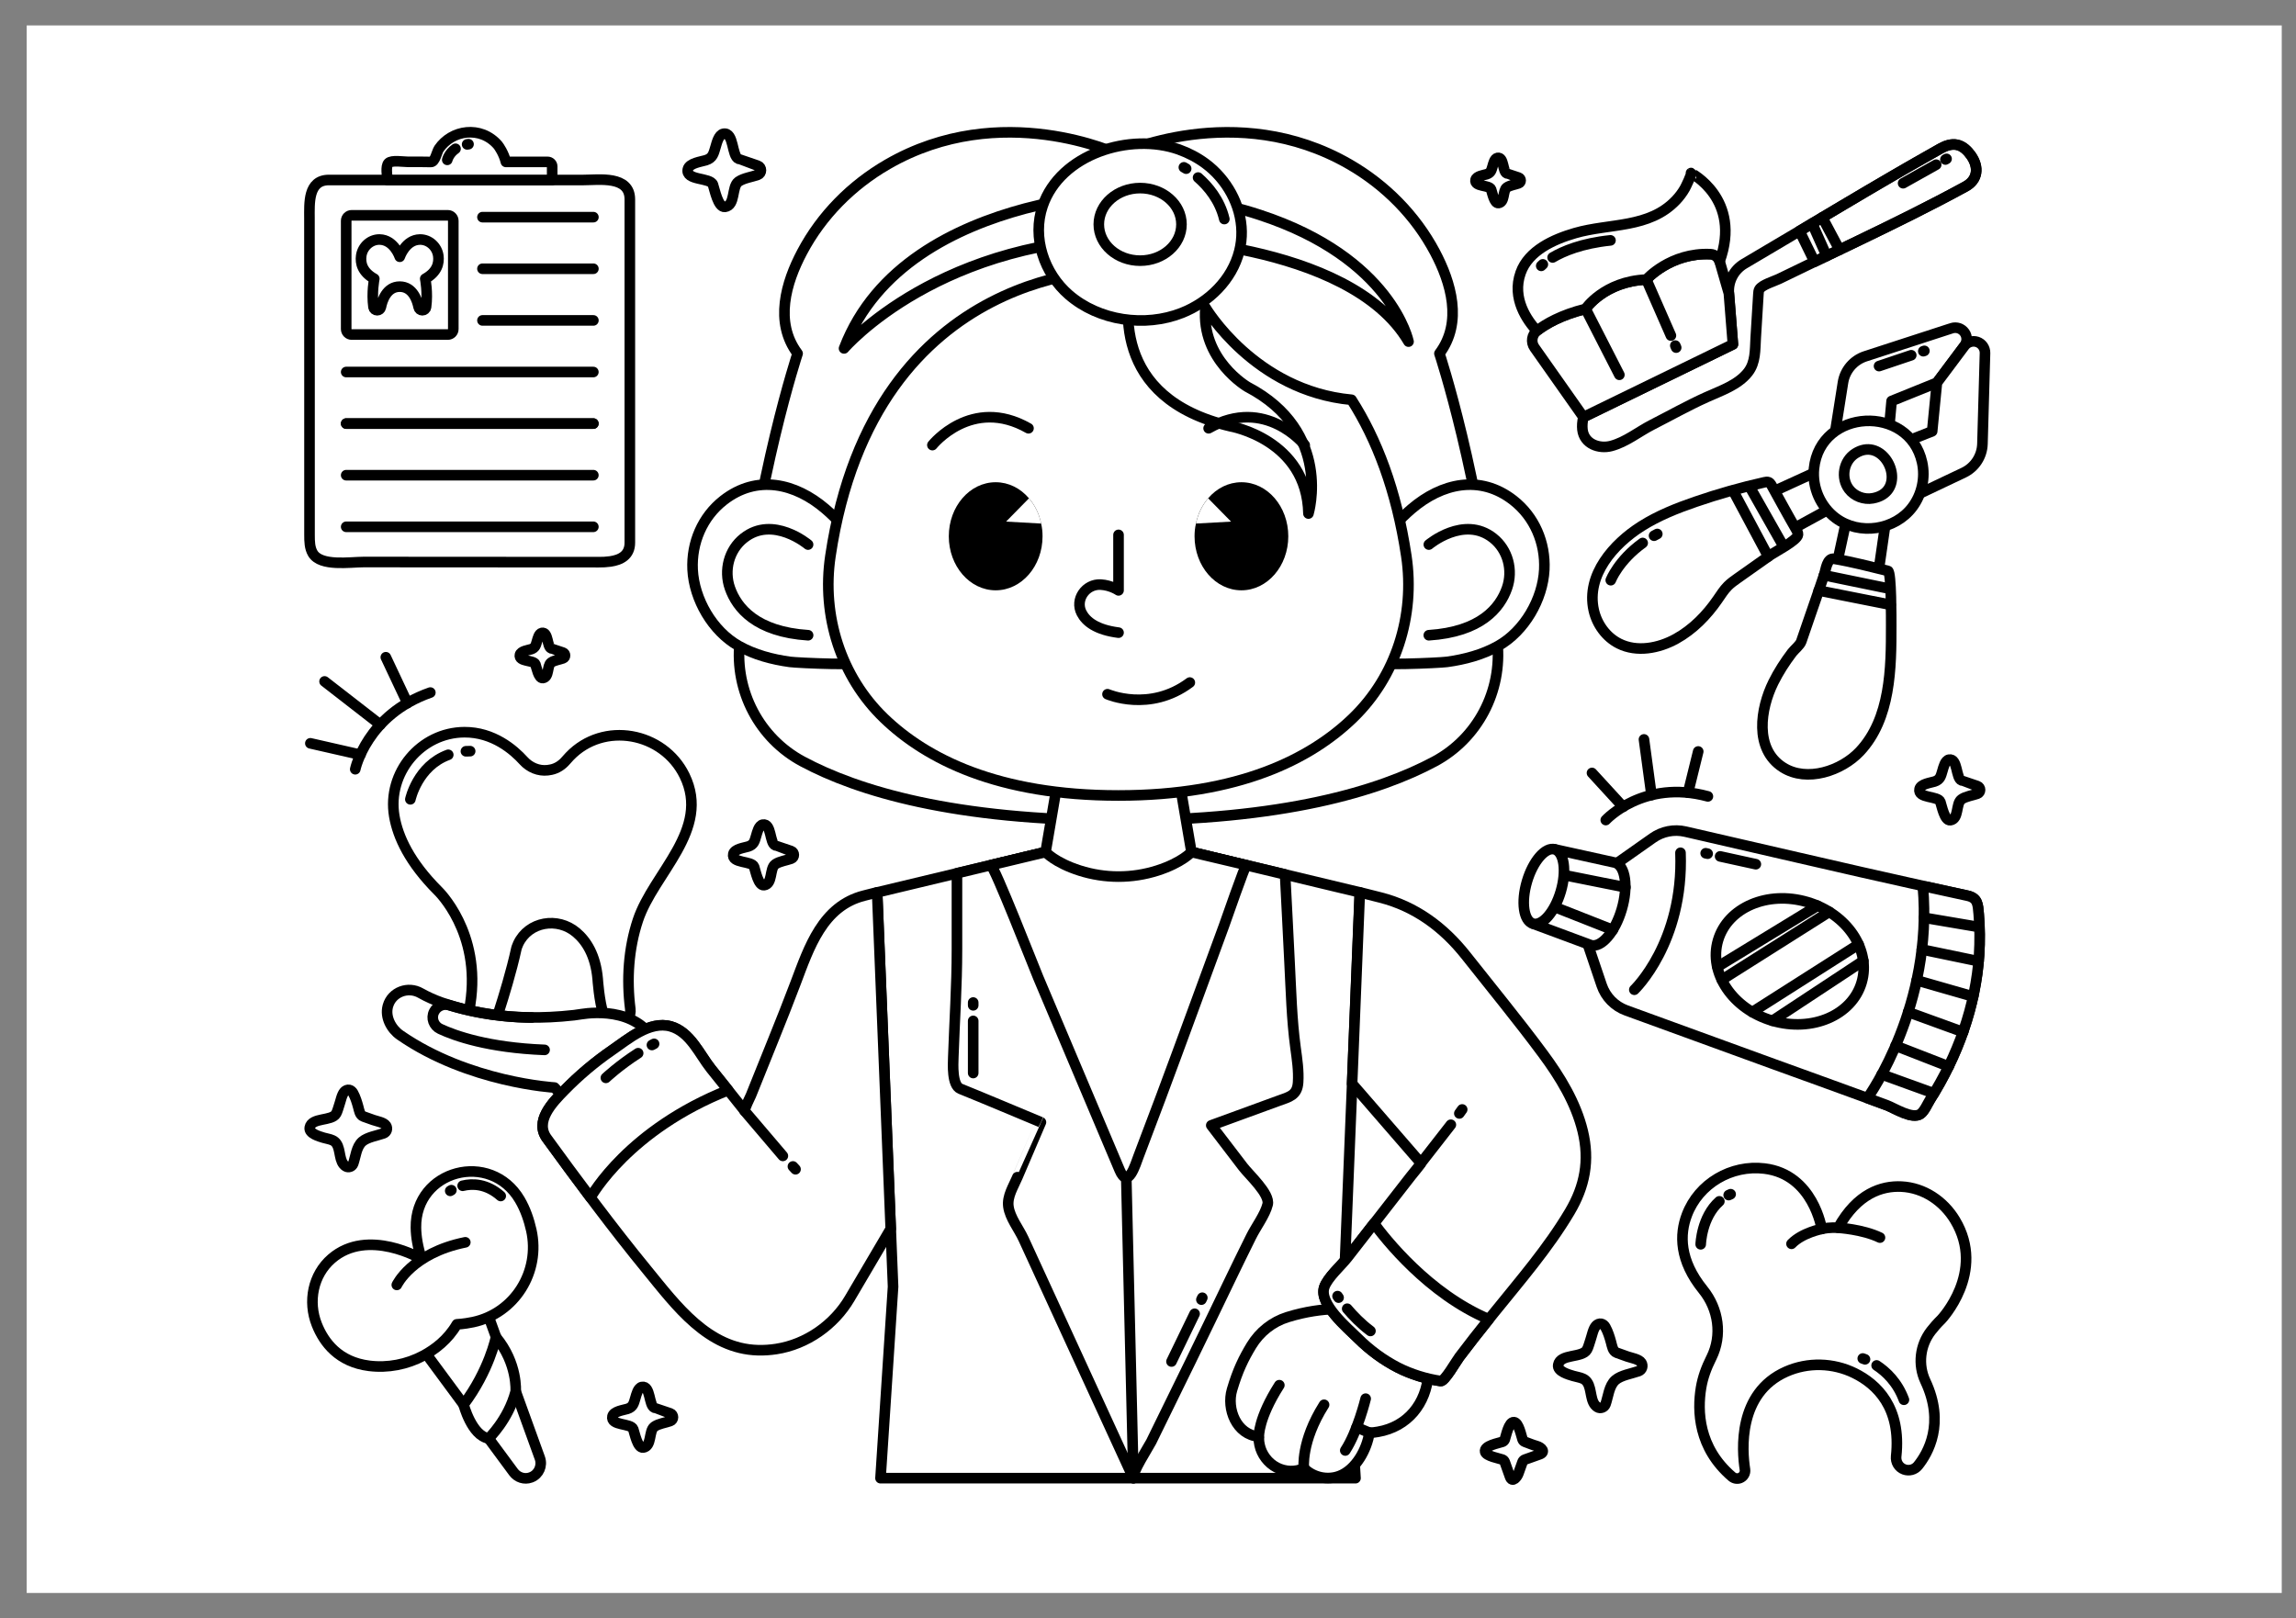<svg width="200" height="141" viewBox="0 0 200 141" fill="none" xmlns="http://www.w3.org/2000/svg">
<rect x="0" y="0" width="200" height="141" fill="#808080" stroke="none"/>
<path d="M198.759 2.215H2.324V138.779H198.759V2.215Z" fill="white"/>
<path d="M45.606 66.272C44.746 65.321 42.96 63.774 40.452 63.789C36.645 63.808 33.708 67.346 34.345 71.097C34.658 72.933 35.695 75.143 38.153 77.607C38.153 77.607 41.944 81.213 40.96 87.475C40.839 88.252 41.412 88.964 42.198 88.971C42.214 88.971 42.226 88.971 42.242 88.971C42.799 88.971 43.297 88.618 43.467 88.085C43.851 86.894 44.554 84.609 44.984 82.628C44.984 82.628 45.024 82.461 45.139 82.213C46.052 80.275 48.575 79.858 50.209 81.244C51.076 81.978 51.878 83.21 52.063 85.278C52.063 85.278 52.187 87.243 52.59 88.454C52.791 89.06 53.475 89.419 54.078 89.206C54.106 89.197 54.137 89.184 54.165 89.172C54.673 88.967 54.973 88.447 54.905 87.909C54.574 85.327 54.744 82.644 55.567 80.167C56.936 76.05 61.938 72.308 59.632 67.575C57.778 63.771 52.568 62.808 49.618 65.9C49.507 66.015 49.398 66.139 49.287 66.266C48.953 66.656 48.513 66.947 48.008 67.052C47.916 67.07 47.816 67.089 47.711 67.101C46.919 67.194 46.142 66.863 45.606 66.272Z" fill="white" stroke="black" stroke-width="0.923" stroke-miterlimit="10" stroke-linecap="round" stroke-linejoin="round"/>
<path d="M40.586 65.451C40.707 65.445 40.827 65.441 40.954 65.441" stroke="black" stroke-width="0.923" stroke-miterlimit="10" stroke-linecap="round" stroke-linejoin="round"/>
<path d="M35.746 69.636C35.746 69.636 36.362 66.739 39.046 65.758" stroke="black" stroke-width="0.923" stroke-miterlimit="10" stroke-linecap="round" stroke-linejoin="round"/>
<path d="M61.535 96.954L54.583 101.61L48.305 94.747C48.305 94.747 40.833 94.32 34.856 90.181C34.069 89.637 33.534 88.606 33.779 87.677C33.785 87.662 33.791 87.64 33.794 87.621C34.141 86.417 35.555 85.894 36.642 86.52C37.236 86.854 37.855 87.129 38.487 87.352C40.4 87.987 44.195 89.098 50.014 88.442C50.228 88.417 50.441 88.383 50.655 88.349C51.732 88.179 56.124 87.742 57.397 91.587L61.535 96.954Z" fill="white" stroke="black" stroke-width="0.923" stroke-miterlimit="10" stroke-linecap="round" stroke-linejoin="round"/>
<path d="M47.436 91.466C42.524 91.274 39.636 90.243 38.345 89.639C37.785 89.379 37.528 88.701 37.812 88.15C37.822 88.132 37.831 88.113 37.84 88.098C38.094 87.636 38.636 87.42 39.137 87.571C40.32 87.934 43.003 88.624 46.316 88.645" stroke="black" stroke-width="0.923" stroke-miterlimit="10" stroke-linecap="round" stroke-linejoin="round"/>
<path d="M118.458 77.747L103.785 74.231H97.433H91.079L76.406 77.747L77.793 112.094L76.7 128.778H118.074L117.071 112.094L118.458 77.747Z" fill="white" stroke="black" stroke-width="0.923" stroke-miterlimit="10" stroke-linecap="round" stroke-linejoin="round"/>
<path d="M111.942 76.184C112.084 78.725 112.195 81.266 112.329 83.808C112.459 86.284 112.514 88.807 112.849 91.268C112.985 92.271 113.14 93.283 113.075 94.298C113 95.437 112.307 95.561 111.369 95.902C110.524 96.211 106.59 97.65 105.512 98.041C106.435 99.248 107.357 100.455 108.28 101.662C108.803 102.349 110.648 104.018 110.422 104.928C110.196 105.838 109.41 106.875 108.989 107.723C108.407 108.89 107.837 110.063 107.268 111.239C106.101 113.654 104.946 116.075 103.767 118.483C102.603 120.86 101.439 123.237 100.275 125.615C100.089 125.992 98.545 128.379 98.727 128.775C96.279 123.445 93.833 118.111 91.385 112.781C90.645 111.165 89.902 109.549 89.159 107.937C88.751 107.045 87.977 106.107 87.841 105.117C87.717 104.222 88.274 103.377 88.624 102.554C88.766 102.219 90.667 97.765 90.673 97.768C88.336 96.796 86.005 95.806 83.659 94.855C82.913 94.552 83.021 92.704 83.04 92.113C83.148 88.909 83.358 85.9 83.358 82.693C83.358 80.489 83.358 78.282 83.358 76.078L91.066 74.231H103.776L111.942 76.184Z" fill="white" stroke="black" stroke-width="0.923" stroke-miterlimit="10" stroke-linecap="round" stroke-linejoin="round"/>
<path d="M84.773 88.941V93.482" stroke="black" stroke-width="0.923" stroke-miterlimit="10" stroke-linecap="round" stroke-linejoin="round"/>
<path d="M84.773 87.34V87.584" stroke="black" stroke-width="0.923" stroke-miterlimit="10" stroke-linecap="round" stroke-linejoin="round"/>
<path d="M97.43 74.231L98.733 128.778" stroke="black" stroke-width="0.923" stroke-miterlimit="10" stroke-linecap="round" stroke-linejoin="round"/>
<path d="M76.407 77.738L75.262 78.029C71.656 78.942 70.473 82.542 69.303 85.641C68.065 88.919 66.712 92.16 65.418 95.416C65.369 95.537 64.793 96.682 64.873 96.784C63.895 95.559 62.917 94.333 61.936 93.107C60.939 91.86 60.131 89.9 58.426 89.42C56.593 88.907 54.72 90.532 53.324 91.488C51.826 92.519 50.43 93.695 49.161 94.998C48.136 96.048 46.505 97.704 47.675 99.227C50.501 103.112 53.361 106.975 56.404 110.689C58.915 113.757 61.657 117.505 66.016 117.629C66.548 117.645 67.081 117.607 67.61 117.527C70.266 117.118 72.659 115.425 74.017 113.119L77.59 107.052L76.407 77.738Z" fill="white" stroke="black" stroke-width="0.923" stroke-miterlimit="10" stroke-linecap="round" stroke-linejoin="round"/>
<path d="M63.428 94.976C54.761 98.418 51.548 104.132 51.44 104.327C50.167 102.64 48.917 100.935 47.673 99.223C46.499 97.703 48.134 96.047 49.158 94.994C50.428 93.694 51.824 92.515 53.319 91.487C54.715 90.528 56.587 88.903 58.42 89.419C60.126 89.902 60.933 91.856 61.927 93.103C62.432 93.728 62.927 94.35 63.428 94.976Z" fill="white" stroke="black" stroke-width="0.923" stroke-miterlimit="10" stroke-linecap="round" stroke-linejoin="round"/>
<path d="M64.859 96.785L68.193 100.701" stroke="black" stroke-width="0.923" stroke-miterlimit="10" stroke-linecap="round" stroke-linejoin="round"/>
<path d="M69.07 101.621L69.296 101.865" stroke="black" stroke-width="0.923" stroke-miterlimit="10" stroke-linecap="round" stroke-linejoin="round"/>
<path d="M56.789 91.04C56.851 91.006 56.913 90.972 56.975 90.941" stroke="black" stroke-width="0.923" stroke-miterlimit="10" stroke-linecap="round" stroke-linejoin="round"/>
<path d="M52.777 93.902C52.777 93.902 53.91 92.831 55.588 91.754" stroke="black" stroke-width="0.923" stroke-miterlimit="10" stroke-linecap="round" stroke-linejoin="round"/>
<path d="M107.319 121.072C107.817 119.385 108.328 118.345 109.015 117.212C109.727 116.045 110.832 115.159 112.141 114.751C113.773 114.243 115.19 114.082 116.212 114.045C116.367 114.039 116.918 113.005 117.023 112.85C117.329 112.398 117.636 111.946 117.942 111.494C118.852 110.154 119.778 108.842 120.626 107.464C121.703 105.715 122.87 103.855 124.687 102.787C128.461 100.564 133.862 103.267 133.429 107.894C133.212 110.201 131.364 111.77 129.928 113.41C128.622 114.899 127.315 116.388 126.012 117.88C125.628 118.317 125.244 118.756 124.861 119.193C124.783 119.279 124.437 119.564 124.427 119.685C124.238 122.279 122.626 124.294 120.032 124.74C119.787 124.783 119.536 124.817 119.289 124.814C119.069 126.269 118.122 128.036 116.679 128.584C115.639 128.981 114.401 128.711 113.606 127.934C113.596 127.922 113.587 127.916 113.575 127.919C112.822 128.265 111.95 128.228 111.213 127.851C110.458 127.461 109.891 126.712 109.718 125.882C109.674 125.69 109.653 125.489 109.653 125.288C109.653 125.288 109.656 125.155 109.653 125.155C107.709 124.997 106.823 122.749 107.319 121.072Z" fill="white" stroke="black" stroke-width="0.923" stroke-miterlimit="10" stroke-linecap="round" stroke-linejoin="round"/>
<path d="M124.423 119.685C124.423 119.685 124.575 118.075 123.578 116.766" stroke="black" stroke-width="0.923" stroke-miterlimit="10" stroke-linecap="round" stroke-linejoin="round"/>
<path d="M113.576 127.921C113.576 127.921 113.291 125.614 115.337 122.383" stroke="black" stroke-width="0.923" stroke-miterlimit="10" stroke-linecap="round" stroke-linejoin="round"/>
<path d="M109.657 125.152C109.657 125.152 109.582 123.585 111.44 120.676" stroke="black" stroke-width="0.923" stroke-miterlimit="10" stroke-linecap="round" stroke-linejoin="round"/>
<path d="M118.96 121.852C118.96 121.852 118.258 124.727 117.184 126.365" stroke="black" stroke-width="0.923" stroke-miterlimit="10" stroke-linecap="round" stroke-linejoin="round"/>
<path d="M119.292 124.817C119.292 124.817 118.697 124.56 118.168 124.344" stroke="black" stroke-width="0.923" stroke-miterlimit="10" stroke-linecap="round" stroke-linejoin="round"/>
<path d="M136.737 105.572C134.849 108.751 132.419 111.55 130.107 114.416C129.967 114.586 129.831 114.76 129.692 114.936C128.819 116.023 127.955 117.125 127.129 118.22C126.847 118.592 125.838 120.372 125.498 120.319C124.225 120.136 122.904 119.719 121.774 119.146C120.492 118.487 119.319 117.62 118.298 116.605C117.378 115.694 114.862 113.602 115.357 112.144C115.648 111.296 116.812 110.284 117.36 109.584C118.137 108.587 118.914 107.588 119.69 106.591C120.758 105.216 121.829 103.845 122.897 102.471C122.944 102.403 123.807 101.369 123.78 101.335L117.778 94.413L118.449 77.738L120.241 78.19C123.303 78.967 125.751 80.793 127.683 83.233C129.933 86.084 132.239 88.885 134.4 91.804C135.901 93.828 137.269 96.069 137.87 98.546C138.486 101.106 138.056 103.353 136.737 105.572Z" fill="white" stroke="black" stroke-width="0.923" stroke-miterlimit="10" stroke-linecap="round" stroke-linejoin="round"/>
<path d="M129.688 114.931C128.815 116.018 127.951 117.12 127.125 118.215C126.843 118.587 125.834 120.367 125.494 120.314C124.221 120.132 122.9 119.714 121.77 119.141C120.488 118.482 119.315 117.615 118.294 116.6C117.374 115.69 114.858 113.597 115.353 112.139C115.644 111.291 116.808 110.279 117.356 109.579C118.133 108.582 118.91 107.583 119.687 106.586C120.646 107.901 124.432 112.721 129.688 114.931Z" fill="white" stroke="black" stroke-width="0.923" stroke-miterlimit="10" stroke-linecap="round" stroke-linejoin="round"/>
<path d="M117.352 114.016C117.853 114.607 118.549 115.337 119.376 115.953" stroke="black" stroke-width="0.923" stroke-miterlimit="10" stroke-linecap="round" stroke-linejoin="round"/>
<path d="M116.512 112.918C116.512 112.918 116.543 112.964 116.601 113.048" stroke="black" stroke-width="0.923" stroke-miterlimit="10" stroke-linecap="round" stroke-linejoin="round"/>
<path d="M123.773 101.334L126.38 97.988" stroke="black" stroke-width="0.923" stroke-miterlimit="10" stroke-linecap="round" stroke-linejoin="round"/>
<path d="M127.121 97.002L127.368 96.656" stroke="black" stroke-width="0.923" stroke-miterlimit="10" stroke-linecap="round" stroke-linejoin="round"/>
<path d="M103.783 74.231H97.431H91.076L86.297 75.376C86.566 75.311 90.163 84.517 90.439 85.163C92.807 90.757 95.168 96.35 97.533 101.944C98.264 103.671 98.908 101.439 99.18 100.724C99.815 99.059 100.446 97.391 101.071 95.722C102.947 90.704 104.774 85.665 106.625 80.638C106.733 80.341 108.466 75.348 108.569 75.373C108.553 75.373 103.783 74.231 103.783 74.231Z" fill="white" stroke="black" stroke-width="0.923" stroke-miterlimit="10" stroke-linecap="round" stroke-linejoin="round"/>
<path d="M130.432 55.96C128.937 41.486 125.387 30.797 125.387 30.797C127.427 28.079 126.402 24.612 124.994 21.96C123.294 18.762 120.685 16.131 117.549 14.317C107.637 8.594 97.432 13.45 97.432 13.45C97.432 13.45 87.223 8.594 77.315 14.317C74.179 16.128 71.566 18.759 69.87 21.96C68.462 24.612 67.437 28.079 69.477 30.797C69.477 30.797 65.93 41.486 64.431 55.96C63.992 60.204 66.149 64.324 69.91 66.339C74.687 68.896 83.066 71.474 97.435 71.474C111.804 71.474 120.18 68.899 124.96 66.339C128.717 64.324 130.872 60.204 130.432 55.96Z" fill="white" stroke="black" stroke-width="0.923" stroke-miterlimit="10" stroke-linecap="round" stroke-linejoin="round"/>
<path d="M102.553 67H97.433H92.313L91.078 74.228C91.078 74.228 91.898 75.16 94.053 75.844C96.244 76.543 98.615 76.543 100.81 75.844C102.965 75.156 103.785 74.228 103.785 74.228L102.553 67Z" fill="white" stroke="black" stroke-width="0.923" stroke-miterlimit="10" stroke-linecap="round" stroke-linejoin="round"/>
<path d="M119.238 48.799C119.238 48.409 120.015 47.611 120.229 47.319C121.031 46.233 121.931 45.208 122.959 44.332C125.581 42.094 128.915 41.321 131.821 43.583C133.672 45.026 134.632 47.292 134.52 49.623C134.394 52.207 132.79 54.987 130.506 56.272C129.137 57.042 127.59 57.451 126.042 57.664C125.386 57.754 119.238 58.039 119.238 57.612C119.238 57.609 119.238 48.799 119.238 48.799Z" fill="white" stroke="black" stroke-width="0.923" stroke-miterlimit="10" stroke-linecap="round" stroke-linejoin="round"/>
<path d="M124.464 47.442C124.464 47.442 127.516 44.867 130.061 46.876C131.358 47.9 131.819 49.68 131.271 51.24C130.664 52.968 128.986 55.048 124.461 55.342" stroke="black" stroke-width="0.923" stroke-miterlimit="10" stroke-linecap="round" stroke-linejoin="round"/>
<path d="M75.615 48.799C75.615 48.409 74.838 47.611 74.625 47.319C73.823 46.233 72.922 45.208 71.894 44.332C69.273 42.094 65.939 41.321 63.032 43.583C61.181 45.026 60.221 47.292 60.333 49.623C60.46 52.207 62.063 54.987 64.348 56.272C65.716 57.042 67.264 57.451 68.811 57.664C69.468 57.754 75.615 58.039 75.615 57.612C75.615 57.609 75.615 48.799 75.615 48.799Z" fill="white" stroke="black" stroke-width="0.923" stroke-miterlimit="10" stroke-linecap="round" stroke-linejoin="round"/>
<path d="M70.389 47.442C70.389 47.442 67.337 44.867 64.793 46.876C63.495 47.9 63.034 49.68 63.582 51.24C64.189 52.968 65.867 55.048 70.392 55.342" stroke="black" stroke-width="0.923" stroke-miterlimit="10" stroke-linecap="round" stroke-linejoin="round"/>
<path d="M117.83 62.576C114.159 66.108 107.94 69.302 97.421 69.302C86.906 69.302 80.684 66.108 77.013 62.576C73.237 58.938 71.565 53.633 72.336 48.448C76.174 22.703 97.418 23.542 97.418 23.542C97.418 23.542 97.904 23.524 98.749 23.579C97.997 26.353 96.691 34.683 107.178 37.137C107.178 37.137 113.843 38.283 113.976 44.74C113.976 44.74 116.13 37.608 108.661 33.705C108.661 33.705 104.594 31.34 105.005 26.792C105.005 26.792 109.277 34.048 117.728 34.828C119.907 38.236 121.64 42.675 122.504 48.448C123.278 53.633 121.606 58.938 117.83 62.576Z" fill="white" stroke="black" stroke-width="0.923" stroke-miterlimit="10" stroke-linecap="round" stroke-linejoin="round"/>
<path d="M90.814 46.723C90.814 49.32 88.988 51.428 86.731 51.428C84.478 51.428 82.648 49.32 82.648 46.723C82.648 44.12 84.475 42.012 86.731 42.012C87.867 42.012 88.895 42.544 89.629 43.411C90.149 44.008 90.52 44.761 90.69 45.612C90.777 45.968 90.814 46.339 90.814 46.723Z" fill="black"/>
<path d="M90.692 45.612L87.637 45.442L89.63 43.414C90.147 44.011 90.522 44.764 90.692 45.612Z" fill="white"/>
<path d="M81.219 38.775C81.219 38.775 84.636 34.485 89.589 37.311" stroke="black" stroke-width="0.923" stroke-miterlimit="10" stroke-linecap="round" stroke-linejoin="round"/>
<path d="M104.055 46.723C104.055 49.32 105.881 51.428 108.138 51.428C110.394 51.428 112.22 49.32 112.22 46.723C112.22 44.12 110.394 42.012 108.138 42.012C107.002 42.012 105.974 42.544 105.24 43.411C104.72 44.008 104.349 44.761 104.179 45.612C104.092 45.968 104.055 46.339 104.055 46.723Z" fill="black"/>
<path d="M104.18 45.612L107.235 45.442L105.241 43.414C104.724 44.011 104.353 44.764 104.18 45.612Z" fill="white"/>
<path d="M113.651 38.775C113.651 38.775 110.234 34.485 105.281 37.311" stroke="black" stroke-width="0.923" stroke-miterlimit="10" stroke-linecap="round" stroke-linejoin="round"/>
<path d="M97.433 46.598V51.433C97.433 51.433 96.789 50.984 95.889 50.931C94.573 50.854 93.61 52.231 94.217 53.404C94.601 54.144 95.489 54.869 97.433 55.116" stroke="black" stroke-width="0.923" stroke-miterlimit="10" stroke-linecap="round" stroke-linejoin="round"/>
<path d="M96.473 60.48C96.473 60.48 100.138 62.084 103.642 59.465" stroke="black" stroke-width="0.923" stroke-miterlimit="10" stroke-linecap="round" stroke-linejoin="round"/>
<path d="M73.523 30.353C73.523 30.353 81.946 20.509 99.318 20.726C99.318 20.726 117.516 20.949 122.694 29.761C122.694 29.761 121.255 22.49 109.715 18.714C103.116 16.553 96.002 16.383 89.295 18.169C83.271 19.779 76.257 23.174 73.523 30.353Z" fill="white" stroke="black" stroke-width="0.923" stroke-miterlimit="10" stroke-linecap="round" stroke-linejoin="round"/>
<path d="M108.154 20.172C108.164 20.738 108.099 21.308 107.956 21.871C107.319 24.382 105.31 26.329 102.939 27.264C99.729 28.53 95.736 27.96 93.105 25.682C90.947 23.812 89.888 20.698 90.82 17.949C92.365 13.396 98.466 11.523 102.691 13.024C102.697 13.028 102.703 13.028 102.706 13.031C103.524 13.325 104.304 13.73 105.003 14.247C106.842 15.609 108.117 17.841 108.154 20.172Z" fill="white" stroke="black" stroke-width="0.923" stroke-miterlimit="10" stroke-linecap="round" stroke-linejoin="round"/>
<path d="M99.315 22.708C101.303 22.708 102.915 21.293 102.915 19.547C102.915 17.802 101.303 16.387 99.315 16.387C97.327 16.387 95.715 17.802 95.715 19.547C95.715 21.293 97.327 22.708 99.315 22.708Z" fill="white" stroke="black" stroke-width="0.923" stroke-miterlimit="10" stroke-linecap="round" stroke-linejoin="round"/>
<path d="M104.363 15.469C105.211 16.209 106.251 17.41 106.648 19.084" stroke="black" stroke-width="0.923" stroke-miterlimit="10" stroke-linecap="round" stroke-linejoin="round"/>
<path d="M103.125 14.578C103.125 14.578 103.199 14.615 103.323 14.693" stroke="black" stroke-width="0.923" stroke-miterlimit="10" stroke-linecap="round" stroke-linejoin="round"/>
<path d="M104.652 113.223L104.73 113.059" stroke="black" stroke-width="0.923" stroke-miterlimit="10" stroke-linecap="round" stroke-linejoin="round"/>
<path d="M102.047 118.614L104.059 114.457" stroke="black" stroke-width="0.923" stroke-miterlimit="10" stroke-linecap="round" stroke-linejoin="round"/>
<path d="M137.927 36.34L150.95 30.001L150.597 25.556C150.513 24.507 151.037 23.504 151.944 22.971C157.639 19.631 163.279 16.165 169.036 12.936C169.473 12.691 169.978 12.515 170.464 12.614C170.987 12.722 171.395 13.131 171.702 13.567C172.401 14.57 172.284 15.663 171.209 16.248C168.173 17.904 165.068 19.433 161.951 20.934C160.413 21.674 158.874 22.411 157.336 23.151C156.546 23.532 155.757 23.912 154.971 24.296C154.565 24.494 153.479 24.813 153.256 25.209C153.188 25.33 153.179 25.469 153.172 25.605C153.098 26.884 153.018 28.159 152.937 29.438C152.872 30.478 152.943 31.564 152.265 32.434C151.393 33.548 149.897 34.038 148.653 34.601C147.037 35.328 145.496 36.198 143.917 37.003C142.732 37.606 141.654 38.507 140.351 38.854C139.302 39.133 137.986 38.687 137.844 37.427C137.81 37.111 137.828 36.749 137.927 36.34Z" fill="white" stroke="black" stroke-width="0.923" stroke-miterlimit="10" stroke-linecap="round" stroke-linejoin="round"/>
<path d="M149.794 22.772L150.599 25.555L150.951 30L137.932 36.34L133.667 30.285C133.329 29.808 133.434 29.155 133.899 28.796C134.642 28.224 135.97 27.437 138.112 26.908C138.112 26.908 139.73 24.506 143.405 24.354C143.405 24.354 145.5 21.977 149.001 22.141C149.373 22.156 149.688 22.416 149.794 22.772Z" fill="white" stroke="black" stroke-width="0.923" stroke-miterlimit="10" stroke-linecap="round" stroke-linejoin="round"/>
<path d="M138.121 26.91L141.059 32.652" stroke="black" stroke-width="0.923" stroke-miterlimit="10" stroke-linecap="round" stroke-linejoin="round"/>
<path d="M145.934 30.109L146.008 30.283" stroke="black" stroke-width="0.923" stroke-miterlimit="10" stroke-linecap="round" stroke-linejoin="round"/>
<path d="M143.41 24.352L145.549 29.233" stroke="black" stroke-width="0.923" stroke-miterlimit="10" stroke-linecap="round" stroke-linejoin="round"/>
<path d="M149.791 22.773C149.689 22.417 149.373 22.163 149.002 22.144C145.504 21.98 143.409 24.357 143.409 24.357C139.734 24.512 138.115 26.911 138.115 26.911C135.973 27.444 134.645 28.23 133.902 28.799C133.89 28.809 133.881 28.818 133.872 28.824C133.054 27.939 131.655 26.01 132.46 23.76C133.147 21.822 135.345 20.844 137.193 20.309C140.205 19.436 143.656 19.916 145.999 17.439C146.297 17.123 146.557 16.777 146.77 16.399C146.835 16.285 147.402 15.127 147.3 15.074C147.296 15.077 151.757 17.34 149.791 22.773Z" fill="white" stroke="black" stroke-width="0.923" stroke-miterlimit="10" stroke-linecap="round" stroke-linejoin="round"/>
<path d="M134.393 23.031C134.3 23.115 134.254 23.161 134.254 23.161" stroke="black" stroke-width="0.923" stroke-miterlimit="10" stroke-linecap="round" stroke-linejoin="round"/>
<path d="M140.285 20.941C137.772 21.198 136.162 21.889 135.246 22.43" stroke="black" stroke-width="0.923" stroke-miterlimit="10" stroke-linecap="round" stroke-linejoin="round"/>
<path d="M171.216 16.252C168.182 17.905 165.074 19.438 161.957 20.936C160.66 21.564 159.363 22.183 158.063 22.805L156.754 20.125C160.831 17.695 164.907 15.256 169.04 12.937C169.476 12.693 169.981 12.513 170.47 12.615C170.996 12.72 171.405 13.129 171.711 13.566C172.408 14.572 172.29 15.667 171.216 16.252Z" stroke="black" stroke-width="0.923" stroke-miterlimit="10" stroke-linecap="round" stroke-linejoin="round"/>
<path d="M157.855 19.469L159.115 22.301" stroke="black" stroke-width="0.923" stroke-miterlimit="10" stroke-linecap="round" stroke-linejoin="round"/>
<path d="M158.738 18.945L160.24 21.765" stroke="black" stroke-width="0.923" stroke-miterlimit="10" stroke-linecap="round" stroke-linejoin="round"/>
<path d="M169.461 13.896L169.56 13.84" stroke="black" stroke-width="0.923" stroke-miterlimit="10" stroke-linecap="round" stroke-linejoin="round"/>
<path d="M165.777 15.963L168.656 14.348" stroke="black" stroke-width="0.923" stroke-miterlimit="10" stroke-linecap="round" stroke-linejoin="round"/>
<path d="M163.383 42.139L152.048 48.333L150.277 44.739L162.588 39.105L163.383 42.139Z" fill="white" stroke="black" stroke-width="0.923" stroke-miterlimit="10" stroke-linecap="round" stroke-linejoin="round"/>
<path d="M154.173 42.085C154.241 42.15 154.291 42.236 154.337 42.32C155.046 43.601 155.743 44.889 156.476 46.155C156.551 46.285 156.628 46.424 156.619 46.573C156.582 47.074 154.591 48.09 154.164 48.393C153.229 49.056 152.294 49.715 151.357 50.377C151.062 50.585 150.765 50.795 150.511 51.049C150.162 51.399 149.899 51.826 149.617 52.231C148.667 53.612 147.459 54.844 145.992 55.655C144.482 56.491 142.575 56.844 141.033 56.07C139.91 55.51 139.105 54.392 138.829 53.166C138.142 50.089 140.569 47.372 142.974 45.849C144.435 44.923 146.054 44.279 147.692 43.716C149.66 43.038 151.663 42.471 153.694 42.017C153.814 41.989 153.944 41.964 154.059 42.01C154.105 42.029 154.142 42.054 154.173 42.085Z" fill="white" stroke="black" stroke-width="0.923" stroke-miterlimit="10" stroke-linecap="round" stroke-linejoin="round"/>
<path d="M161.786 40.956L159.043 53.576L162.99 54.26L164.921 40.863L161.786 40.956Z" fill="white" stroke="black" stroke-width="0.923" stroke-miterlimit="10" stroke-linecap="round" stroke-linejoin="round"/>
<path d="M164.455 49.736C162.901 49.358 161.347 48.949 159.768 48.683C159.146 48.578 159.047 49.618 158.914 50.027C158.508 51.252 158.081 52.46 157.663 53.676C157.41 54.413 157.156 55.147 156.905 55.883C156.797 56.199 156.308 56.589 156.106 56.852C155.487 57.666 154.927 58.533 154.472 59.452C153.348 61.724 152.785 65.247 155.298 66.85C157.394 68.188 160.421 67.151 162.003 65.47C164.699 62.606 164.746 58.189 164.74 54.499C164.74 54.048 164.761 49.813 164.455 49.736Z" fill="white" stroke="black" stroke-width="0.923" stroke-miterlimit="10" stroke-linecap="round" stroke-linejoin="round"/>
<path d="M164.39 39.127L164.774 34.935L168.718 33.341L171.113 30.14C171.37 29.797 171.38 29.329 171.135 28.977C170.884 28.614 170.426 28.46 170.008 28.596L162.486 31.041C161.462 31.375 160.71 32.255 160.539 33.319L159.512 39.826L164.39 39.127Z" fill="white" stroke="black" stroke-width="0.923" stroke-miterlimit="10" stroke-linecap="round" stroke-linejoin="round"/>
<path d="M167.535 30.597L167.628 30.566" stroke="black" stroke-width="0.923" stroke-miterlimit="10" stroke-linecap="round" stroke-linejoin="round"/>
<path d="M163.68 31.893L166.484 30.949" stroke="black" stroke-width="0.923" stroke-miterlimit="10" stroke-linecap="round" stroke-linejoin="round"/>
<path d="M164.395 39.124L168.307 37.573L168.722 33.339L171.118 30.138C171.375 29.794 171.824 29.655 172.229 29.788C172.647 29.927 172.922 30.324 172.91 30.763L172.687 38.669C172.656 39.746 172.025 40.718 171.05 41.179L165.097 44.002L164.395 39.124Z" fill="white" stroke="black" stroke-width="0.923" stroke-miterlimit="10" stroke-linecap="round" stroke-linejoin="round"/>
<path d="M166.589 44.17C165.072 46.198 161.962 46.674 159.903 45.133C158.578 44.142 157.845 42.474 158.012 40.824C158.547 35.556 166.314 35.2 167.431 40.282C167.725 41.626 167.413 43.068 166.589 44.17Z" fill="white" stroke="black" stroke-width="0.923" stroke-miterlimit="10" stroke-linecap="round" stroke-linejoin="round"/>
<path d="M164.496 42.608C164.236 42.992 163.797 43.289 163.14 43.41C162.37 43.552 161.531 43.239 161.057 42.611C160.32 41.636 160.58 40.15 161.614 39.5C163.75 38.157 165.536 41.079 164.496 42.608Z" fill="white" stroke="black" stroke-width="0.923" stroke-miterlimit="10" stroke-linecap="round" stroke-linejoin="round"/>
<path d="M152.418 42.414L155.337 47.562" stroke="black" stroke-width="0.923" stroke-miterlimit="10" stroke-linecap="round" stroke-linejoin="round"/>
<path d="M150.969 42.754L154.03 48.487" stroke="black" stroke-width="0.923" stroke-miterlimit="10" stroke-linecap="round" stroke-linejoin="round"/>
<path d="M158.883 50.113L164.594 51.289" stroke="black" stroke-width="0.923" stroke-miterlimit="10" stroke-linecap="round" stroke-linejoin="round"/>
<path d="M158.426 51.449L164.688 52.691" stroke="black" stroke-width="0.923" stroke-miterlimit="10" stroke-linecap="round" stroke-linejoin="round"/>
<path d="M144.082 46.671C144.175 46.618 144.267 46.569 144.363 46.52" stroke="black" stroke-width="0.923" stroke-miterlimit="10" stroke-linecap="round" stroke-linejoin="round"/>
<path d="M140.312 50.546C140.312 50.546 140.975 48.828 143.089 47.305" stroke="black" stroke-width="0.923" stroke-miterlimit="10" stroke-linecap="round" stroke-linejoin="round"/>
<path d="M36.555 117.179L44.73 128.249C45.073 128.716 45.686 128.92 46.231 128.716C46.25 128.71 46.265 128.704 46.284 128.697C46.943 128.431 47.265 127.685 47.023 127.02L42.235 113.793C42.232 113.793 38.576 114.505 36.555 117.179Z" fill="white" stroke="black" stroke-width="0.923" stroke-miterlimit="10" stroke-linecap="round" stroke-linejoin="round"/>
<path d="M43.206 116.488C43.206 116.488 42.618 119.407 40.383 122.367C40.383 122.367 41.086 125.078 42.562 125.316C42.562 125.316 44.277 123.694 44.921 121.224C44.921 121.221 45.116 118.791 43.206 116.488Z" fill="white" stroke="black" stroke-width="0.923" stroke-miterlimit="10" stroke-linecap="round" stroke-linejoin="round"/>
<path d="M36.726 109.686C36.726 109.686 32.052 106.916 28.886 109.652C27.257 111.058 26.802 113.392 27.595 115.391C28.217 116.964 29.502 118.657 32.154 118.991C33.776 119.195 35.435 118.874 36.878 118.103C37.881 117.567 39.02 116.71 39.797 115.373C39.797 115.373 40.376 115.357 41.202 115.184C44.833 114.419 47.096 110.788 46.279 107.17C46.081 106.294 45.771 105.359 45.279 104.526C42.728 100.193 36.163 101.923 36.231 106.95C36.24 107.736 36.389 108.643 36.726 109.686Z" fill="white" stroke="black" stroke-width="0.923" stroke-miterlimit="10" stroke-linecap="round" stroke-linejoin="round"/>
<path d="M34.566 111.942C34.566 111.942 35.867 109.171 40.531 108.23" stroke="black" stroke-width="0.923" stroke-miterlimit="10" stroke-linecap="round" stroke-linejoin="round"/>
<path d="M40.301 103.303C41.146 103.098 42.381 103.105 43.616 104.194L40.301 103.303Z" fill="white"/>
<path d="M40.301 103.303C41.146 103.098 42.381 103.105 43.616 104.194" stroke="black" stroke-width="0.923" stroke-miterlimit="10" stroke-linecap="round" stroke-linejoin="round"/>
<path d="M39.219 103.746C39.219 103.746 39.253 103.722 39.318 103.688L39.219 103.746Z" fill="white"/>
<path d="M39.219 103.746C39.219 103.746 39.253 103.722 39.318 103.688" stroke="black" stroke-width="0.923" stroke-miterlimit="10" stroke-linecap="round" stroke-linejoin="round"/>
<path d="M53.168 48.914C52.828 48.963 52.475 48.979 52.147 48.976C45.324 48.966 38.505 48.963 31.683 48.963C30.485 48.963 27.946 49.375 27.25 48.211C26.968 47.74 26.962 47.162 26.962 46.614C26.968 37.42 26.956 28.227 26.956 19.033C26.956 17.718 26.81 15.681 28.655 15.681C36.041 15.681 43.423 15.681 50.809 15.681C52.177 15.681 54.864 15.269 54.864 17.371V47.273C54.867 48.384 54.066 48.781 53.168 48.914Z" fill="white" stroke="black" stroke-width="0.923" stroke-miterlimit="10" stroke-linecap="round" stroke-linejoin="round"/>
<path d="M39.006 29.146H30.636C30.37 29.146 30.156 28.929 30.156 28.666V19.238C30.156 18.971 30.373 18.758 30.636 18.758H39.006C39.272 18.758 39.486 18.974 39.486 19.238V28.666C39.486 28.933 39.272 29.146 39.006 29.146Z" fill="white" stroke="black" stroke-width="0.923" stroke-miterlimit="10" stroke-linecap="round" stroke-linejoin="round"/>
<path d="M38.181 22.294C38.075 21.493 37.385 20.855 36.577 20.867C35.314 20.886 34.822 22.369 34.822 22.369C34.822 22.369 34.333 20.886 33.067 20.867C32.259 20.855 31.569 21.493 31.464 22.294C31.38 22.92 31.553 23.7 32.603 24.285C32.603 24.285 32.361 25.483 32.535 26.758C32.556 26.916 32.696 27.03 32.857 27.03C33.011 27.03 33.144 26.922 33.175 26.77C33.284 26.216 33.661 24.972 34.822 24.972C35.983 24.972 36.361 26.219 36.469 26.77C36.5 26.922 36.633 27.03 36.788 27.03C36.949 27.03 37.088 26.916 37.11 26.758C37.286 25.483 37.042 24.285 37.042 24.285C38.091 23.7 38.261 22.92 38.181 22.294Z" stroke="black" stroke-width="0.923" stroke-miterlimit="10" stroke-linecap="round" stroke-linejoin="round"/>
<path d="M42.027 23.414H51.688" stroke="black" stroke-width="0.923" stroke-miterlimit="10" stroke-linecap="round" stroke-linejoin="round"/>
<path d="M42.027 27.914H51.688" stroke="black" stroke-width="0.923" stroke-miterlimit="10" stroke-linecap="round" stroke-linejoin="round"/>
<path d="M42.027 18.918H51.688" stroke="black" stroke-width="0.923" stroke-miterlimit="10" stroke-linecap="round" stroke-linejoin="round"/>
<path d="M30.156 32.41H51.685" stroke="black" stroke-width="0.923" stroke-miterlimit="10" stroke-linecap="round" stroke-linejoin="round"/>
<path d="M30.156 36.902H51.685" stroke="black" stroke-width="0.923" stroke-miterlimit="10" stroke-linecap="round" stroke-linejoin="round"/>
<path d="M30.156 36.902H51.685" stroke="black" stroke-width="0.923" stroke-miterlimit="10" stroke-linecap="round" stroke-linejoin="round"/>
<path d="M30.156 41.398H51.685" stroke="black" stroke-width="0.923" stroke-miterlimit="10" stroke-linecap="round" stroke-linejoin="round"/>
<path d="M30.156 45.895H51.685" stroke="black" stroke-width="0.923" stroke-miterlimit="10" stroke-linecap="round" stroke-linejoin="round"/>
<path d="M47.699 14.104C46.489 14.104 45.279 14.104 44.068 14.104C43.883 13.358 43.462 12.755 43.369 12.643C43.025 12.238 42.582 11.919 42.087 11.727C41.168 11.374 40.118 11.479 39.276 11.981C38.865 12.225 38.506 12.56 38.236 12.956C38.044 13.244 37.896 14.12 37.54 14.111C36.868 14.098 36.197 14.092 35.525 14.098C35.157 14.101 34.104 13.928 33.841 14.207C33.572 14.488 33.739 15.327 33.739 15.677H48.099V14.498C48.099 14.281 47.919 14.104 47.699 14.104Z" fill="white" stroke="black" stroke-width="0.923" stroke-miterlimit="10" stroke-linecap="round" stroke-linejoin="round"/>
<path d="M40.691 12.578C40.732 12.572 40.772 12.569 40.812 12.562" stroke="black" stroke-width="0.923" stroke-miterlimit="10" stroke-linecap="round" stroke-linejoin="round"/>
<path d="M38.961 13.927C38.961 13.927 39.094 13.366 39.679 12.961" stroke="black" stroke-width="0.923" stroke-miterlimit="10" stroke-linecap="round" stroke-linejoin="round"/>
<path d="M172.395 83.185C172.104 87.655 170.522 92.016 168.132 95.786C167.916 96.13 167.628 96.808 167.293 97.043C166.575 97.548 165.049 96.548 164.347 96.285C163.786 96.077 163.226 95.87 162.666 95.666C159.966 94.672 157.252 93.706 154.543 92.719C150.488 91.242 146.433 89.766 142.378 88.289C142.14 88.203 141.902 88.116 141.663 88.029C140.651 87.661 139.862 86.853 139.518 85.835L138.051 81.495L140.01 75.796L143.969 73.007C144.796 72.425 145.827 72.224 146.805 72.45C150.055 73.199 153.302 73.951 156.549 74.697C160.285 75.561 164.021 76.415 167.764 77.242C168.965 77.508 170.163 77.771 171.364 78.028C172.289 78.226 172.283 78.802 172.357 79.628C172.46 80.814 172.469 82.002 172.395 83.185Z" fill="white" stroke="black" stroke-width="0.923" stroke-miterlimit="10" stroke-linecap="round" stroke-linejoin="round"/>
<path d="M172.397 83.185C172.106 87.655 170.524 92.017 168.134 95.787C167.918 96.13 167.63 96.808 167.296 97.043C166.578 97.548 165.051 96.548 164.349 96.285C163.789 96.078 163.228 95.87 162.668 95.666C162.86 95.397 168.413 87.522 167.497 77.227L167.769 77.245C168.97 77.511 170.168 77.775 171.369 78.031C172.295 78.23 172.289 78.805 172.363 79.632C172.462 80.814 172.471 82.003 172.397 83.185Z" fill="white" stroke="black" stroke-width="0.923" stroke-miterlimit="10" stroke-linecap="round" stroke-linejoin="round"/>
<path d="M167.59 79.949L172.4 80.766" stroke="black" stroke-width="0.923" stroke-miterlimit="10" stroke-linecap="round" stroke-linejoin="round"/>
<path d="M163.914 93.606L168.464 95.252" stroke="black" stroke-width="0.923" stroke-miterlimit="10" stroke-linecap="round" stroke-linejoin="round"/>
<path d="M165.121 91.109L169.746 92.908" stroke="black" stroke-width="0.923" stroke-miterlimit="10" stroke-linecap="round" stroke-linejoin="round"/>
<path d="M166.215 88.172L171.007 89.912" stroke="black" stroke-width="0.923" stroke-miterlimit="10" stroke-linecap="round" stroke-linejoin="round"/>
<path d="M166.961 85.406L171.883 86.818" stroke="black" stroke-width="0.923" stroke-miterlimit="10" stroke-linecap="round" stroke-linejoin="round"/>
<path d="M167.402 82.715L172.349 83.743" stroke="black" stroke-width="0.923" stroke-miterlimit="10" stroke-linecap="round" stroke-linejoin="round"/>
<path d="M142.363 86.226C142.363 86.226 146.678 82.124 146.384 74.293" stroke="black" stroke-width="0.923" stroke-miterlimit="10" stroke-linecap="round" stroke-linejoin="round"/>
<path d="M135.435 73.996L133.531 80.466L138.571 82.338C139.474 82.605 140.682 81.212 141.264 79.227C141.849 77.243 141.589 75.42 140.685 75.154L135.435 73.996Z" fill="white" stroke="black" stroke-width="0.923" stroke-miterlimit="10" stroke-linecap="round" stroke-linejoin="round"/>
<path d="M134.867 75.961L141.584 77.304" stroke="black" stroke-width="0.923" stroke-miterlimit="10" stroke-linecap="round" stroke-linejoin="round"/>
<path d="M134.117 78.504L140.491 81.014" stroke="black" stroke-width="0.923" stroke-miterlimit="10" stroke-linecap="round" stroke-linejoin="round"/>
<path d="M135.956 77.664C136.481 75.878 136.248 74.237 135.435 73.997C134.621 73.758 133.536 75.012 133.01 76.797C132.485 78.584 132.718 80.225 133.531 80.465C134.345 80.704 135.43 79.45 135.956 77.664Z" fill="white" stroke="black" stroke-width="0.923" stroke-miterlimit="10" stroke-linecap="round" stroke-linejoin="round"/>
<path d="M149.836 74.609L152.947 75.29" stroke="black" stroke-width="0.923" stroke-miterlimit="10" stroke-linecap="round" stroke-linejoin="round"/>
<path d="M148.578 74.336L148.751 74.373" stroke="black" stroke-width="0.923" stroke-miterlimit="10" stroke-linecap="round" stroke-linejoin="round"/>
<path d="M162.161 85.597C163.002 82.742 160.883 79.603 157.429 78.587C153.975 77.57 150.494 79.061 149.654 81.916C148.814 84.771 150.933 87.91 154.386 88.926C157.84 89.943 161.321 88.452 162.161 85.597Z" fill="white" stroke="black" stroke-width="0.923" stroke-miterlimit="10" stroke-linecap="round" stroke-linejoin="round"/>
<path d="M149.602 84.23L158.324 78.906" stroke="black" stroke-width="0.923" stroke-miterlimit="10" stroke-linecap="round" stroke-linejoin="round"/>
<path d="M149.984 85.357L159.342 79.441" stroke="black" stroke-width="0.923" stroke-miterlimit="10" stroke-linecap="round" stroke-linejoin="round"/>
<path d="M152.637 88.171L161.898 82.277" stroke="black" stroke-width="0.923" stroke-miterlimit="10" stroke-linecap="round" stroke-linejoin="round"/>
<path d="M154.395 88.929L162.313 83.707" stroke="black" stroke-width="0.923" stroke-miterlimit="10" stroke-linecap="round" stroke-linejoin="round"/>
<path d="M138.26 120.422C138.69 121.042 138.479 122.168 139.145 122.586C139.405 122.75 139.752 122.617 139.854 122.335C140.092 121.67 140.151 120.723 140.717 120.23C141.203 119.81 142.132 119.667 142.736 119.454C143.042 119.345 143.144 118.989 142.974 118.717C142.779 118.407 142.101 118.302 141.767 118.184C141.454 118.073 141.144 117.962 140.832 117.85C140.479 117.723 140.423 117.256 140.337 116.946C140.213 116.494 140.073 116.033 139.844 115.618C139.767 115.479 139.64 115.358 139.482 115.327C139.318 115.296 139.145 115.371 139.03 115.494C138.767 115.779 138.668 116.386 138.538 116.751C138.442 117.017 138.374 117.339 138.238 117.584C137.823 118.33 135.907 117.915 135.734 118.909C135.632 119.484 136.659 119.754 137.043 119.871C137.315 119.955 137.634 119.992 137.894 120.113C138.052 120.184 138.17 120.292 138.26 120.422Z" fill="white" stroke="black" stroke-width="0.923" stroke-miterlimit="10" stroke-linecap="round" stroke-linejoin="round"/>
<path d="M29.305 99.624C29.701 100.193 29.506 101.224 30.116 101.608C30.354 101.756 30.673 101.639 30.766 101.379C30.982 100.769 31.038 99.902 31.558 99.45C32.004 99.063 32.855 98.936 33.409 98.738C33.688 98.639 33.784 98.311 33.626 98.064C33.446 97.782 32.824 97.683 32.518 97.574C32.233 97.472 31.945 97.37 31.66 97.268C31.335 97.153 31.286 96.723 31.205 96.438C31.091 96.024 30.964 95.6 30.753 95.222C30.682 95.092 30.564 94.984 30.422 94.953C30.27 94.922 30.113 94.993 30.007 95.104C29.766 95.367 29.676 95.921 29.555 96.256C29.469 96.5 29.404 96.794 29.28 97.02C28.899 97.704 27.144 97.324 26.983 98.234C26.89 98.763 27.831 99.008 28.184 99.119C28.435 99.196 28.726 99.231 28.964 99.342C29.113 99.407 29.221 99.506 29.305 99.624Z" fill="white" stroke="black" stroke-width="0.923" stroke-miterlimit="10" stroke-linecap="round" stroke-linejoin="round"/>
<path d="M131.074 127.362L131.535 128.656C131.742 129.238 132.166 128.644 132.262 128.375C132.383 128.037 132.504 127.7 132.624 127.362C132.659 127.27 132.733 127.195 132.826 127.161C132.826 127.161 134.113 126.703 134.12 126.7C134.636 126.514 134.336 126.106 133.825 125.966C133.485 125.873 133.16 125.728 132.829 125.61C132.736 125.576 132.662 125.502 132.628 125.409C132.507 125.072 132.299 123.933 131.882 123.896C131.423 123.855 131.197 125.069 131.077 125.409C131.043 125.502 130.968 125.576 130.876 125.61C130.541 125.731 129.241 125.942 129.368 126.48C129.455 126.858 130.563 127.047 130.876 127.158C130.965 127.195 131.04 127.27 131.074 127.362Z" fill="white" stroke="black" stroke-width="0.923" stroke-miterlimit="10" stroke-linecap="round" stroke-linejoin="round"/>
<path d="M64.342 15.815C64.766 15.518 65.524 15.406 66.007 15.236C66.379 15.103 66.375 14.565 66.007 14.435C66.007 14.435 64.354 13.843 64.351 13.843C63.716 13.617 63.952 11.478 63.017 11.655C62.596 11.735 62.435 12.463 62.333 12.797C62.159 13.367 62.101 13.766 61.485 13.958C61.067 14.088 60.039 14.206 59.918 14.744C59.695 15.756 61.875 15.441 62.104 16.087C62.255 16.512 62.546 18.103 63.153 18.022C64.072 17.901 63.723 16.286 64.308 15.84C64.32 15.831 64.332 15.821 64.342 15.815Z" fill="white" stroke="black" stroke-width="0.923" stroke-miterlimit="10" stroke-linecap="round" stroke-linejoin="round"/>
<path d="M170.874 69.629C171.223 69.381 171.852 69.291 172.251 69.149C172.558 69.04 172.555 68.592 172.251 68.483C172.251 68.483 170.883 67.994 170.88 67.994C170.357 67.808 170.549 66.035 169.775 66.18C169.428 66.245 169.292 66.849 169.208 67.128C169.066 67.601 169.016 67.929 168.506 68.09C168.159 68.199 167.308 68.294 167.209 68.74C167.023 69.579 168.828 69.319 169.02 69.855C169.143 70.207 169.385 71.523 169.889 71.458C170.651 71.359 170.36 70.019 170.846 69.65C170.855 69.641 170.864 69.635 170.874 69.629Z" fill="white" stroke="black" stroke-width="0.923" stroke-miterlimit="10" stroke-linecap="round" stroke-linejoin="round"/>
<path d="M48.022 57.711C48.282 57.529 48.752 57.461 49.049 57.352C49.278 57.272 49.275 56.938 49.049 56.857C49.049 56.857 48.028 56.492 48.025 56.492C47.635 56.352 47.777 55.031 47.201 55.139C46.941 55.189 46.842 55.638 46.78 55.845C46.672 56.198 46.638 56.442 46.257 56.563C46 56.644 45.362 56.718 45.291 57.049C45.152 57.674 46.499 57.479 46.641 57.879C46.734 58.142 46.913 59.123 47.288 59.073C47.854 58.999 47.641 57.999 48 57.727C48.006 57.721 48.012 57.715 48.022 57.711Z" fill="white" stroke="black" stroke-width="0.923" stroke-miterlimit="10" stroke-linecap="round" stroke-linejoin="round"/>
<path d="M131.264 16.329C131.524 16.146 131.994 16.078 132.291 15.97C132.52 15.889 132.517 15.555 132.291 15.474C132.291 15.474 131.27 15.109 131.267 15.109C130.877 14.97 131.019 13.648 130.443 13.756C130.183 13.806 130.084 14.255 130.022 14.462C129.914 14.815 129.88 15.059 129.499 15.18C129.242 15.261 128.605 15.335 128.534 15.666C128.394 16.291 129.741 16.096 129.886 16.496C129.979 16.759 130.159 17.74 130.533 17.691C131.1 17.616 130.886 16.616 131.245 16.344C131.248 16.338 131.258 16.335 131.264 16.329Z" fill="white" stroke="black" stroke-width="0.923" stroke-miterlimit="10" stroke-linecap="round" stroke-linejoin="round"/>
<path d="M57.014 124.281C57.364 124.033 57.992 123.944 58.392 123.801C58.698 123.693 58.695 123.244 58.392 123.136C58.392 123.136 57.024 122.647 57.02 122.647C56.497 122.461 56.689 120.687 55.915 120.833C55.569 120.898 55.433 121.501 55.349 121.78C55.207 122.253 55.157 122.582 54.646 122.743C54.3 122.851 53.448 122.947 53.349 123.393C53.164 124.231 54.968 123.971 55.16 124.507C55.287 124.86 55.525 126.175 56.03 126.11C56.791 126.011 56.501 124.671 56.986 124.303C56.996 124.293 57.005 124.287 57.014 124.281Z" fill="white" stroke="black" stroke-width="0.923" stroke-miterlimit="10" stroke-linecap="round" stroke-linejoin="round"/>
<path d="M67.542 75.289C67.891 75.044 68.52 74.951 68.919 74.809C69.226 74.701 69.222 74.252 68.919 74.144C68.919 74.144 67.551 73.654 67.548 73.654C67.025 73.469 67.217 71.695 66.443 71.841C66.096 71.906 65.96 72.509 65.876 72.788C65.734 73.261 65.684 73.589 65.174 73.75C64.827 73.859 63.976 73.955 63.877 74.4C63.691 75.239 65.496 74.979 65.688 75.515C65.811 75.868 66.053 77.183 66.557 77.118C67.319 77.019 67.028 75.679 67.514 75.311C67.523 75.301 67.532 75.295 67.542 75.289Z" fill="white" stroke="black" stroke-width="0.923" stroke-miterlimit="10" stroke-linecap="round" stroke-linejoin="round"/>
<path d="M139.875 71.442C139.875 71.442 143.162 67.858 148.771 69.381" stroke="black" stroke-width="0.923" stroke-miterlimit="10" stroke-linecap="round" stroke-linejoin="round"/>
<path d="M143.859 69.269L143.203 64.418" stroke="black" stroke-width="0.923" stroke-miterlimit="10" stroke-linecap="round" stroke-linejoin="round"/>
<path d="M138.676 67.34L141.381 70.29" stroke="black" stroke-width="0.923" stroke-miterlimit="10" stroke-linecap="round" stroke-linejoin="round"/>
<path d="M147.043 69.056L147.928 65.469" stroke="black" stroke-width="0.923" stroke-miterlimit="10" stroke-linecap="round" stroke-linejoin="round"/>
<path d="M158.689 107.067C158.689 107.067 157.965 102.321 153.702 101.804C150.808 101.454 147.976 103.107 146.942 105.835C146.292 107.546 146.276 109.806 148.356 112.372C149.709 114.044 150.034 116.334 149.084 118.263C149.072 118.287 149.059 118.312 149.047 118.34C148.638 119.154 148.322 120.009 148.174 120.906C147.843 122.915 147.926 126.119 150.861 128.639C151.056 128.806 151.322 128.858 151.56 128.769C151.864 128.654 152.049 128.345 152 128.023C151.74 126.367 151.35 121.374 155.584 119.498C157.482 118.656 159.683 118.715 161.546 119.631C163.484 120.587 165.632 122.615 165.171 126.874C165.118 127.369 165.394 127.84 165.861 128.013C166.295 128.174 166.78 128.047 167.071 127.688C167.954 126.596 169.443 124.002 167.715 120.327C167.044 118.897 167.242 117.201 168.207 115.95C168.452 115.632 168.749 115.294 169.108 114.941C169.108 114.941 173.018 110.824 170.306 106.305C169.3 104.633 167.579 103.473 165.632 103.377C163.92 103.293 161.791 103.962 160.122 106.958C160.113 106.961 159.385 106.899 158.689 107.067Z" fill="white" stroke="black" stroke-width="0.923" stroke-miterlimit="10" stroke-linecap="round" stroke-linejoin="round"/>
<path d="M160.113 106.965C160.113 106.965 162.227 107.082 163.76 107.819" stroke="black" stroke-width="0.923" stroke-miterlimit="10" stroke-linecap="round" stroke-linejoin="round"/>
<path d="M158.686 107.066C158.686 107.066 156.983 107.395 156.055 108.36" stroke="black" stroke-width="0.923" stroke-miterlimit="10" stroke-linecap="round" stroke-linejoin="round"/>
<path d="M150.582 104.116C150.638 104.089 150.693 104.064 150.752 104.039" stroke="black" stroke-width="0.923" stroke-miterlimit="10" stroke-linecap="round" stroke-linejoin="round"/>
<path d="M148.145 108.403C148.145 108.403 148.21 106.041 149.77 104.66" stroke="black" stroke-width="0.923" stroke-miterlimit="10" stroke-linecap="round" stroke-linejoin="round"/>
<path d="M163.469 118.957C164.274 119.486 165.283 120.415 165.846 121.947" stroke="black" stroke-width="0.923" stroke-miterlimit="10" stroke-linecap="round" stroke-linejoin="round"/>
<path d="M162.262 118.352C162.262 118.352 162.333 118.373 162.457 118.423" stroke="black" stroke-width="0.923" stroke-miterlimit="10" stroke-linecap="round" stroke-linejoin="round"/>
<path d="M30.945 67.016C30.945 67.016 31.936 62.274 37.486 60.336" stroke="black" stroke-width="0.923" stroke-miterlimit="10" stroke-linecap="round" stroke-linejoin="round"/>
<path d="M31.397 65.751L27.035 64.758" stroke="black" stroke-width="0.923" stroke-miterlimit="10" stroke-linecap="round" stroke-linejoin="round"/>
<path d="M33.13 63.137L28.273 59.367" stroke="black" stroke-width="0.923" stroke-miterlimit="10" stroke-linecap="round" stroke-linejoin="round"/>
<path d="M35.491 61.254L33.609 57.258" stroke="black" stroke-width="0.923" stroke-miterlimit="10" stroke-linecap="round" stroke-linejoin="round"/>
</svg>

